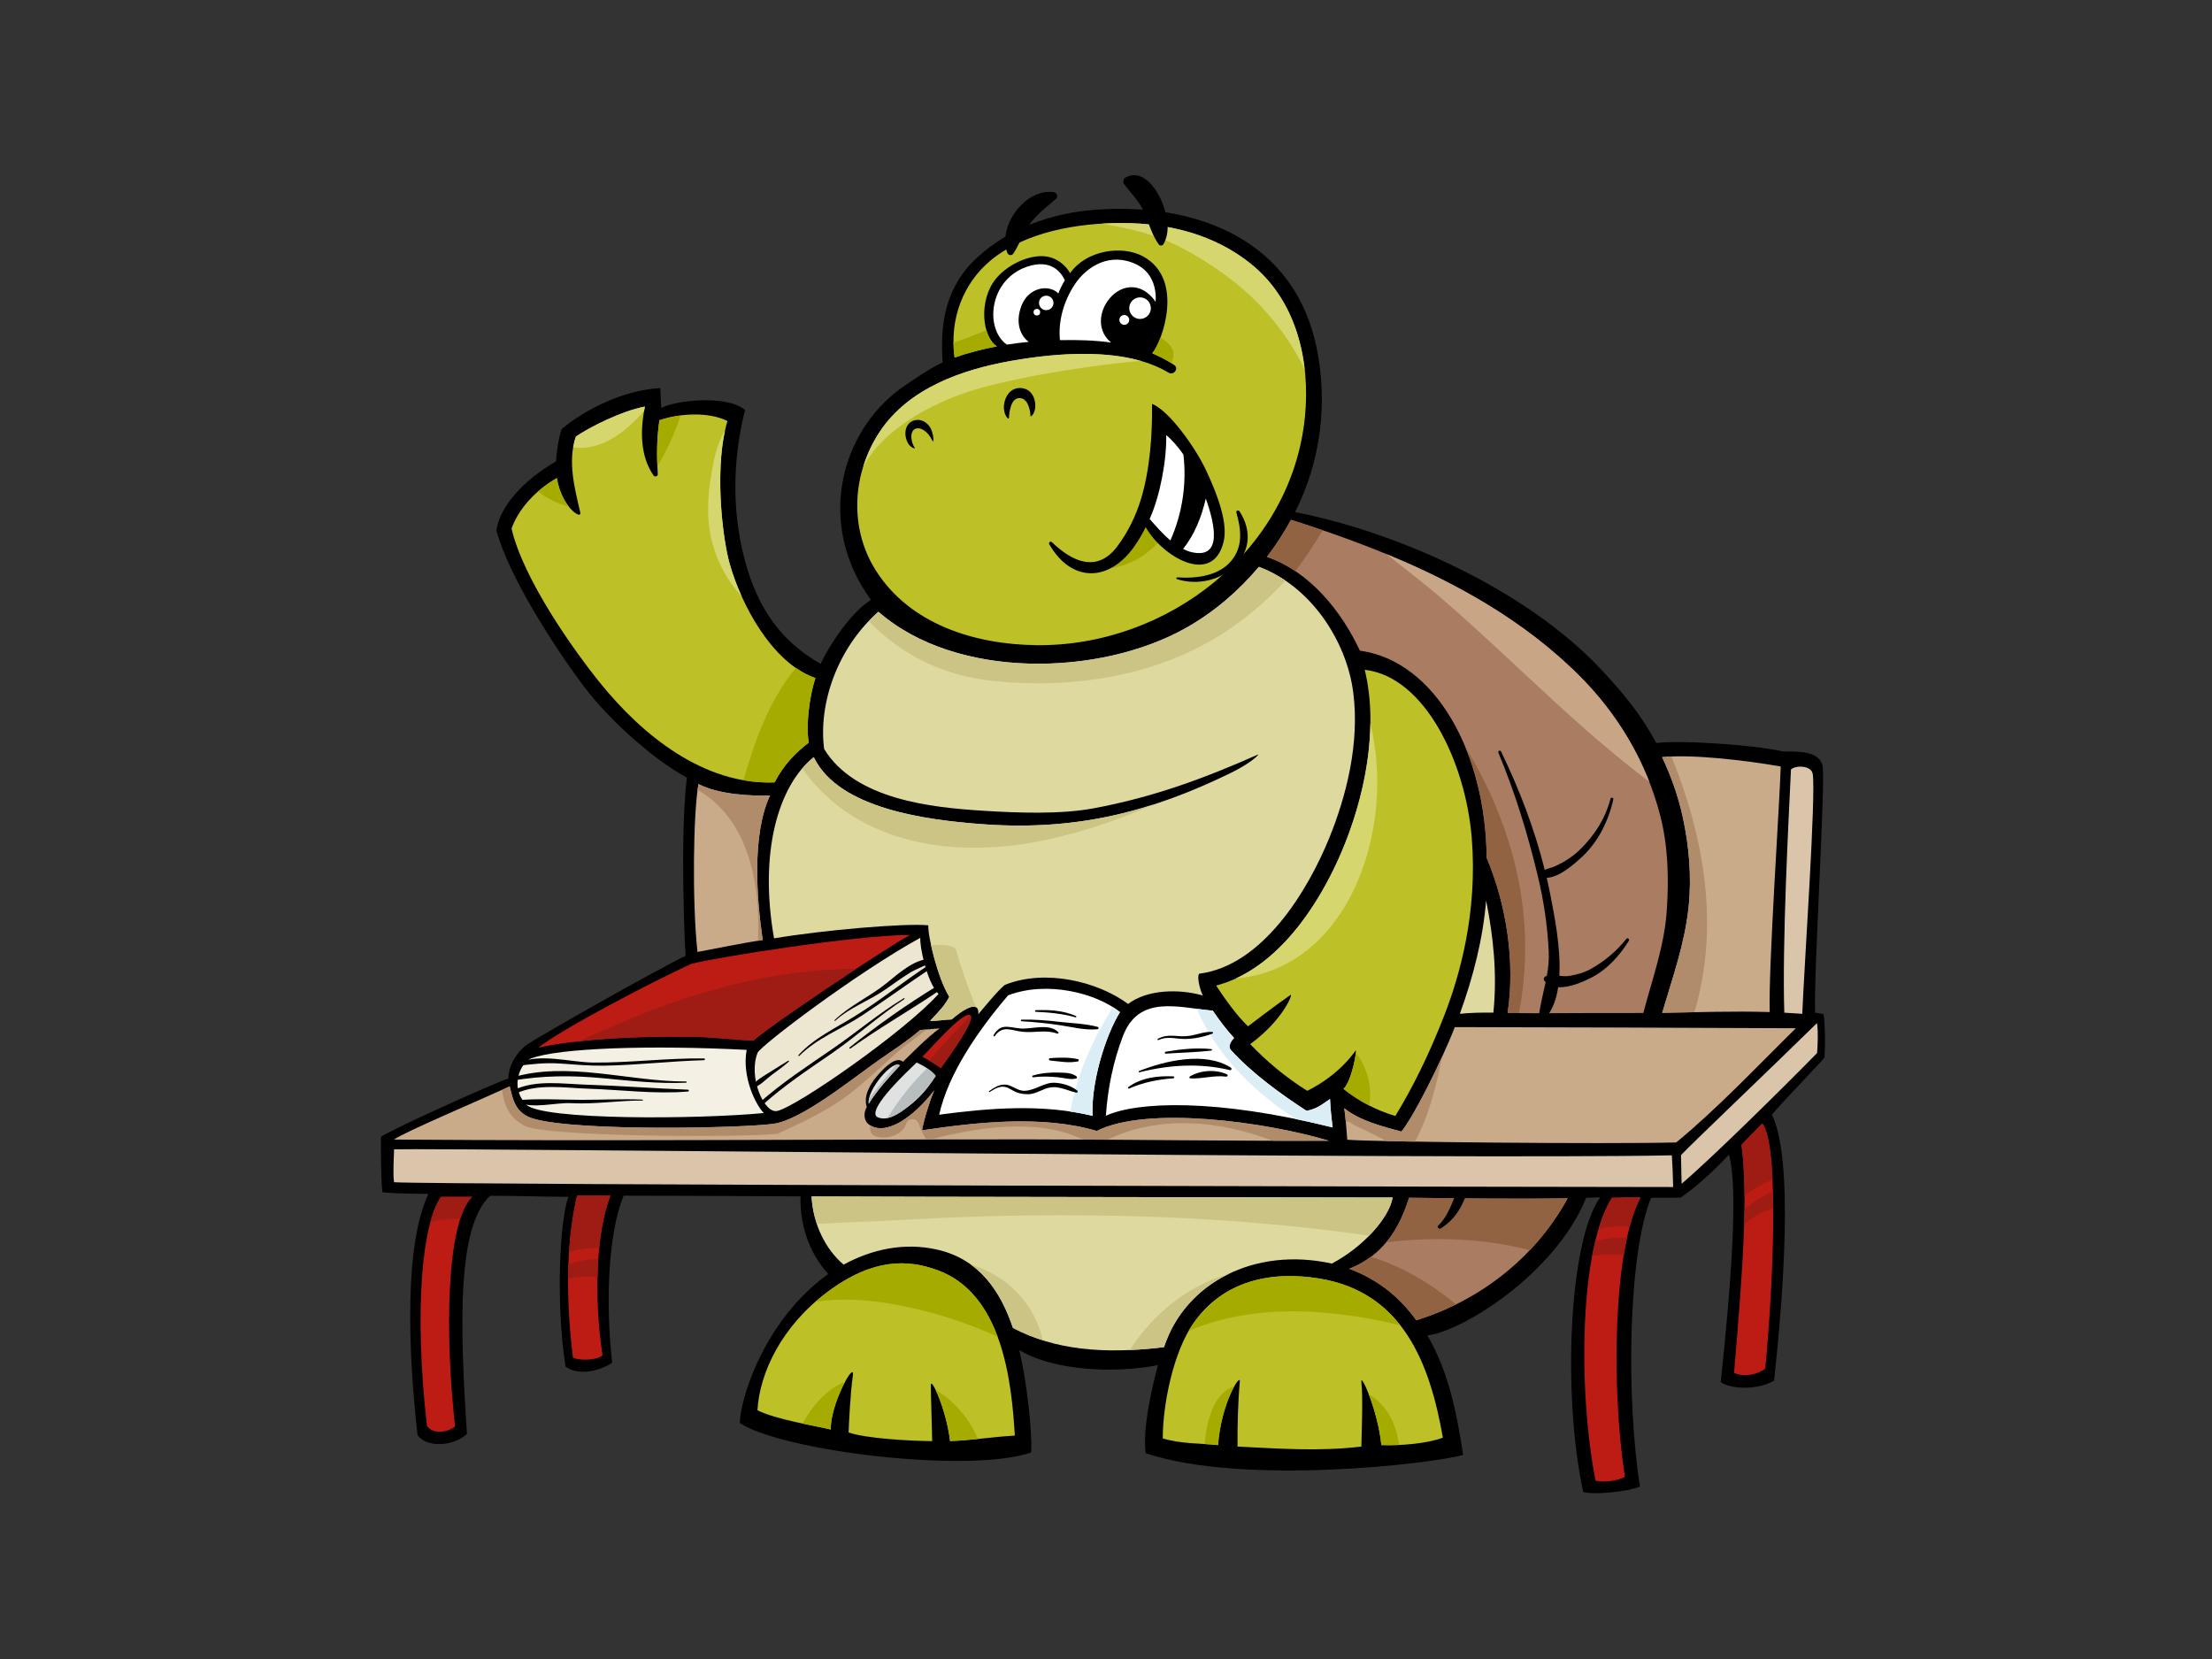 <?xml version="1.0" encoding="utf-8"?>
<!-- Generator: Adobe Illustrator 17.0.0, SVG Export Plug-In . SVG Version: 6.00 Build 0)  -->
<!DOCTYPE svg PUBLIC "-//W3C//DTD SVG 1.1//EN" "http://www.w3.org/Graphics/SVG/1.1/DTD/svg11.dtd">
<svg version="1.1" id="Layer_1" xmlns="http://www.w3.org/2000/svg" xmlns:xlink="http://www.w3.org/1999/xlink" x="0px" y="0px"
	 width="800px" height="600px" viewBox="0 0 800 600" enable-background="new 0 0 800 600" xml:space="preserve">
<rect x="0" y="0" width="800" height="600" fill="#333333" stroke="none"/>
<g>
	<path d="M659.539,366.805c-0.671-0.201-2.341-0.403-3.076-0.535c-0.588-13.74,3.921-85.133,2.662-89.534
		c-1.259-4.402-6.427-5.06-14.148-4.951c-11.79-2.595-37.701-4.124-45.983-3.065c-5.297-10.054-11.989-18.123-19.815-26.487
		c-28.518-30.475-76.905-50.535-110.824-57.006c9.231-18.163,11.892-39.023,7.916-58.983c-7.902-39.686-43.814-53.129-80.135-50.385
		c-15.57,1.173-31.152,6.532-42.88,17.421c-11.629,10.794-13.29,24.418-12.329,37.788c-3.734,1.607-11.389,6.719-14.739,9.111
		c-22.512,16.081-31.018,49.676-11.19,76.798c-7.242,4.334-15.501,17.066-18.205,23.123c-14.146-8.074-22.686-19.759-27.434-37.526
		c-5.27-19.721-3.788-39.079,0.107-54.32c-7.267-5.88-26.44-3.128-30.325-0.662c-0.081-2.069-0.308-4.991-0.308-7.24
		c-13.469,0.734-27.412,7.866-35.726,14.831c-1.347,4.269-1.795,8.54-2.02,11.687c-12.133,6.966-20.381,16.574-21.569,24.94
		c4.481,16.705,21.067,42.271,31.295,55.99c10.274,13.78,27.309,28.06,37.61,33.401c-2.624,21.152-0.682,62.064-0.479,64.525
		c-8.614,3.897-54.968,30.152-57.84,32.408c-2.873,2.256-6.155,6.77-6.24,11.893c-6.244,2.162-42.08,18.35-46.072,21.11
		c-0.027,3.136-0.096,15.765,0.535,20.1c4.177,0.399,13.244,0.568,16.616,0.533c-8.574,18.228-7.505,55.216-3.944,87.273
		c3.141,4.393,12.521,4.385,17.882-0.439c-2.679-40.474-3.487-75.031,8.37-86.128c9.195-0.047,19.146,0.379,28.344,0.372
		c-3.288,8.614-4.556,39.126-1.07,61.371c3.752,2.947,10.987,2.41,16.883-1.342c-2.41-20.903-1.607-46.631,4.137-60.445
		c21.315,0.036,42.634,0.123,63.95,0.252c-0.285,15.439,6.953,24.657,10.04,28.08c-23.453,16.841-31.91,45.642-31.97,53.887
		c15.214,10.122,82.75,18.429,105.372,10.657c0.424-8.304-1.748-26.418-4.311-37.039c13.042,7.826,35.553,8.363,50.18,5.434
		c-1.697,6.244-5.778,22.764-4.441,31.875c35.426,11.861,104.25,3.75,114.788,0.591c-2.332-15.513-5.443-30.573-12.951-43.205
		c12.303-1.308,46.097-21.981,57.467-49.766c1.681-0.042,3.357-0.098,5.036-0.15c-11.315,15.876-13.689,71.453-6.121,106.533
		c3.46,1.17,16.246-0.074,20.535-1.95c-5.065-31.843-4.313-84.275,3.999-104.378c2.01-0.127,8.731,0.009,10.742-0.141
		c4.021-2.681,11.594-9.09,17.419-15.544c3.484,12.066,0.805,46.636-2.947,82.28c3.752,2.681,13.397,2.947,19.293-0.537
		c3.215-29.746,7.236-79.863-0.803-96.21c5.363-6.163,17.35-18.469,19.03-20.642C660.141,377.771,660.141,371.62,659.539,366.805z"
		/>
	<path fill="#DAC5AB" d="M647.729,278.308c1.57-1.572,7.309-1.589,7.86,1.571c1.259,7.234-3.047,69.021-3.772,86.778
		c-1.447-0.1-5.047-0.33-6.498-0.404C644.506,341.11,646.864,296.543,647.729,278.308z"/>
	<path fill="#C9AB8A" d="M644.034,277.209c-0.472,14.384-4.488,72.938-3.99,88.818c-12.94-0.403-26.019,0.074-38.883,0.267
		c3.75-12.784,8.159-24.938,9.558-38.375c1.121-10.791,0.178-21.957-2.147-32.519c-1.652-7.525-4.198-14.719-7.461-21.565
		C611.492,272.727,630.258,274.818,644.034,277.209z"/>
	<path fill="#AA7C61" d="M570.873,244.062c14.219,14.102,24.547,31.435,29.556,50.84c2.887,11.164,3.154,22.778,2.399,34.211
		c-0.86,12.985-5.21,24.795-8.498,37.24c-0.426,0.002-0.854,0.013-1.277,0.013c-12.653,0.009-25.303,0.009-37.956,0.098
		c-3.192,0.022-6.5-0.071-9.844-0.147c2.73-18.292-0.301-38.704-7.588-56.101c-0.29-37.916-18.515-71.148-45.849-74.901
		c-6.634-14.271-18.223-28.671-33.631-33.91c3.245-4.231,6.152-8.731,8.713-13.411C504.485,199.899,542.534,215.95,570.873,244.062z
		"/>
	<path fill="#C7A585" d="M521.295,216.356c14.162,12.209,27.61,25.192,41.382,37.831c10.899,10.004,22.06,19.701,33.789,28.515
		c-5.678-14.496-14.429-27.568-25.593-38.64c-19.614-19.454-43.872-33.127-69.413-43.651
		C508.051,205.727,514.87,210.816,521.295,216.356z"/>
	<path fill="#BDC027" d="M504.638,403.609c-6.796-2.006-13.225-5.35-18.751-9.799c3.045-2.709,5.109-14.893,4.32-13.776
		c-4.552,6.436-11.269,11.473-17.418,14.478c-7.771-4.826-14.741-10.72-20.638-16.884c12.064-8.845,15.595-18.489,14.588-17.802
		c-5.15,3.515-15.39,11.364-15.39,11.364c-4.313-4.215-8.207-9.733-11.525-14.739c22.031-5.731,37.284-29.197,45.488-48.617
		c8.11-19.188,13.473-44.104,8.264-65.582c21.824,2.443,36.525,33.591,38.709,60.876c2.144,26.805-4.289,49.581-9.917,64.054
		C516.741,381.652,510.847,393.442,504.638,403.609z"/>
	<path fill="#FFFFFF" d="M395.154,403.569c-17.931-4.385-37.254-2.862-55.486-0.426c3.243-14.635,13.852-30.198,24.935-43.168
		c13.943-5.325,31.6-0.943,40.455,6.066C399.739,374.596,394.501,391.881,395.154,403.569z"/>
	<path fill="#DFE2E0" d="M331.508,384.278c1.968,0.831,5.604,2.972,6.901,4.846c-3.078,4.717-5.755,7.882-10.06,11.163
		c-3.58,2.724-7.182,5.127-10.668,3.897C314.196,402.953,319.118,395.98,331.508,384.278z"/>
	<path fill="#DFE2E0" d="M314.189,399.193c-0.758-5.102,9.017-16.346,11.266-13.836
		C321.809,389.219,316.927,394.657,314.189,399.193z"/>
	<path fill="#B8BDC0" d="M335.273,386.357c-5.513,5.354-10.31,11.471-14.326,17.989c2.447-0.475,4.927-2.176,7.401-4.059
		c4.305-3.281,6.982-6.446,10.06-11.163C337.771,388.201,336.567,387.218,335.273,386.357z"/>
	<path fill="#B8BDC0" d="M324.18,385.056c-3.315,4.008-6.67,7.98-9.77,12.16c-0.029,0.042-0.065,0.069-0.098,0.107
		c-0.143,0.675-0.205,1.313-0.123,1.87c2.738-4.536,7.621-9.975,11.266-13.836C325.152,385.022,324.707,384.946,324.18,385.056z"/>
	<path fill="#BD1C14" d="M333.594,382.191c0,0-0.002,0-0.004-0.002c3.466-3.449,14.244-15.95,17.115-15.131
		c2.871,0.82-6.957,14.418-10.461,19.282C339.439,385.59,334.561,382.594,333.594,382.191z"/>
	<path fill="#9E1C14" d="M350.997,367.28c-5.14,5.285-10.114,10.725-14.993,16.259c1.717,1.034,3.745,2.34,4.24,2.802
		C343.587,381.703,352.653,369.146,350.997,367.28z"/>
	<path fill="#FFFFFF" d="M406.101,374.77c5.762-15.145,19.991-10.403,32.528-9.238c2.345,3.453,4.831,6.779,7.684,9.87
		c-1.237,1.275-2.26,3.112-1.13,4.365c7.506,8.313,18.226,16.087,27.336,21.977c3.906-0.622,6.489-2.958,8.498-4.278
		c0.158,3.435,0.502,6.872,0.948,10.287c-42.14-10.519-70.65-9.409-82.012-4.233C400.626,393.671,402.582,384.023,406.101,374.77z"
		/>
	<path fill="#DBEDF5" d="M402.479,364.251c-7.267,11.746-13.032,24.336-15.403,37.751c2.715,0.406,5.413,0.914,8.078,1.567
		c-0.653-11.688,4.585-28.974,9.904-37.528C404.271,365.419,403.395,364.828,402.479,364.251z"/>
	<path fill="#DBEDF5" d="M468.673,404.734c4.275,0.881,8.687,1.868,13.294,3.018c-0.446-3.415-0.791-6.852-0.948-10.287
		c-2.01,1.32-4.592,3.656-8.498,4.278c-9.11-5.89-19.83-13.663-27.336-21.977c-1.13-1.253-0.107-3.09,1.13-4.365
		c-2.853-3.09-5.339-6.416-7.684-9.87c-1.908-0.178-3.852-0.437-5.798-0.695C439.496,380.916,453.33,394.939,468.673,404.734z"/>
	<path fill="#DED99E" d="M537.472,325.647c2.633,13.245,4.051,26.451,2.63,40.581c-4.077-0.042-8.165,0.024-12.131,0.426
		C532.804,353.321,536.343,339.581,537.472,325.647z"/>
	<path fill="#BDC027" d="M318.213,156.075c10.492-15.742,29.779-22.432,47.527-25.566c16.968-2.996,41.433-5.058,56.868,4.26
		c1.873,1.132,3.897-1.538,2.033-2.778c-2.535-1.69-5.181-3.07-7.911-4.206c3.493-4.066,11.877-26.759-3.294-35.042
		c-7.69-4.2-20.637-2.218-26.418,6.048c-1.489-2.677-4.919-6.037-10.064-6.148c-6.085-0.131-13.098,3.664-16.766,8.159
		c-6.333,7.762-5.029,21.018,0.346,24.463c-5.198,0.986-10.319,2.305-15.294,4.059c-1.986-14.247,3.368-27.006,12.842-34.969
		c12.358-10.388,31.495-13.799,48.176-13.691c16.694,0.111,32.994,4.182,46.155,14.775c16.52,13.288,21.554,35.129,19.53,55.358
		c-4.853,48.524-49.975,83.114-97.157,82.539c-22.28-0.272-45.853-7.532-58.179-27.256
		C306.965,190.652,308.309,170.937,318.213,156.075z"/>
	<path fill="#D6D66E" d="M356.06,139.937c24.11-6.342,52.509-9.119,56.525-9.407c-14.744-4.22-33.214-2.43-46.846-0.022
		c-17.748,3.134-37.035,9.824-47.527,25.566c-2.639,3.961-4.646,8.27-6.027,12.748C320.184,153.933,340.034,144.154,356.06,139.937z
		"/>
	<path fill="#FFFFFF" d="M401.866,123.891c-6.086-0.852-12.334-1.007-18.508-0.872c-0.698-6.342,1.09-13.83,5.45-20.316
		c4.358-6.484,12.836-11.65,22.249-7.042c5.477,2.682,7.265,8.272,6.883,13.491c-5.43-7.902-13.437-6.11-17.503-0.078
		C397.194,113.883,397.194,120.142,401.866,123.891z"/>
	<path fill="#FFFFFF" d="M382.782,106.13c-3.589-3.54-10.856-2.086-13.344,4.403c-2.515,6.558-0.082,11.175,2.624,13.109
		c-2.655,0.254-5.303,0.582-7.934,0.996c-8.076-5.725-6.509-23.5,7.352-28.194c8.625-2.923,12.296,2.011,13.636,4.92
		C384.111,103.038,383.036,105.246,382.782,106.13z"/>
	<path fill="#DED99E" d="M454.946,272.903c-19.59,8.687-37.788,15.399-59.454,19.441c-12.053,2.251-27.643,1.645-39.866,0.878
		c-18.763-1.177-46.357-4.013-57.561-22.331c-2.164-16.395,4.801-36.616,19.628-49.648c28.288,24.795,80.341,23.286,111.227,5.865
		c9.98-5.631,18.906-13.221,26.375-22.102c18.832,6.997,31.696,26.828,34.11,45.321c2.412,18.493-2.525,37.655-8.662,52.746
		c-7.764,19.09-24.133,46.215-47.082,49.09c-0.94,1.628,0.754,6.881,1.384,7.878c-8.886-2.534-20.296-2.115-27.049,3.061
		c-10.851-8.079-29.949-12.795-44.569-6.901c-2.65,2.136-7.285,7.88-9.643,10.653c0.41-3.078-1.643-4.926-9.639,1.846
		c-2.258,0-4.926,0.615-7.787,0.492c3.35-3.449,5.531-5.825,6.966-8.698c-4.102-6.565-7.786-21.747-7.59-25.845
		c-8.614-0.818-37.797,1.703-55.787,4.717c-5.466-30.985,1.433-55.174,14.362-65.542c9.077,18.988,41.794,22.742,59.955,24.179
		c34.761,2.749,61.87-4.367,90.584-18.317C452.771,275.838,455.669,272.584,454.946,272.903z"/>
	<path fill="#EDE6D1" d="M339.425,359.467c-12.102,13.54-51.279,40.82-58.352,42.334c-4.752,1.017-10.566-12.385-7.073-21.057
		c1.01-2.501,35.684-28.863,58.86-41.582C332.495,341.765,335.117,355.16,339.425,359.467z"/>
	<path fill="#BDC027" d="M217.079,247.047c-9.519-11.774-27.798-37.445-32.066-55.865c2.245-6.516,8.207-13.682,16.389-18.27
		c1.707,10.58,9.122,15.299,8.448,12.379c-1.872-8.107-4.717-18.426-1.572-27.414c4.942-3.368,16.404-9.211,24.949-10.838
		c-1.669,8.437-1.825,17.691,3.139,24.927c0.41,0.599,1.576,0.321,1.529-0.422c-0.41-6.703-0.41-12.545,0.584-19.556
		c7.771-2.65,18.016-3.012,24.619,0.272c-4.804,15.814-2.049,41.565,0.834,51.77c4.01,14.186,15.189,35.802,30.967,41.192
		c-2.242,6.79-3.489,17.581-2.385,23.324c-4.572,3.546-9.048,7.911-12.367,14.416C254.508,283.944,232.284,265.854,217.079,247.047z
		"/>
	<path fill="#D6D66E" d="M495.608,261.708c-0.207,16.077-4.55,32.539-10.296,46.126c-7.296,17.262-20.171,37.693-38.413,46.05
		C487.639,350.468,505.024,299.953,495.608,261.708z"/>
	<path fill="#D6D66E" d="M427.207,89.547c10.849,5.753,21.188,12.934,29.548,22.002c6.23,6.754,11.306,14.171,15.107,22.097
		c-1.641-14.637-7.555-28.642-19.449-38.206c-13.161-10.593-29.461-14.665-46.155-14.775c-2.532-0.015-5.125,0.06-7.737,0.217
		C408.42,82.594,418.177,84.761,427.207,89.547z"/>
	<path fill="#D6D66E" d="M257.134,172.29c-1.295,7.807-1.62,16.036,0.414,23.76c2.031,7.726,5.702,14.271,10.68,19.605
		c-1.85-4.091-3.293-8.088-4.295-11.623c-2.682-9.496-5.245-32.441-1.721-48.326C259.154,160.523,258.02,166.943,257.134,172.29z"/>
	<path fill="#D6D66E" d="M232.942,148.575c0.089-0.513,0.185-1.025,0.285-1.536c-8.546,1.627-20.007,7.47-24.949,10.838
		c-0.454,1.3-0.771,2.63-0.996,3.972C217.438,163.073,226.134,156.468,232.942,148.575z"/>
	<path fill="#C9AB8A" d="M275.841,339.984c-6.997,0.987-19.077,3.487-23.585,4.307c-1.991-18.361-1.513-50.477,0.348-60.738
		c7.377,3.832,18.984,4.376,25.903,4.128C271.739,302.036,273.766,325.791,275.841,339.984z"/>
	<path fill="#B08C6B" d="M604.504,273.601c-1.201,0.049-2.35,0.121-3.393,0.232c3.263,6.846,5.809,14.041,7.461,21.565
		c2.325,10.562,3.268,21.728,2.147,32.519c-1.398,13.437-5.807,25.591-9.558,38.375c3.87-0.058,7.76-0.136,11.659-0.216
		C621.769,335.635,616.782,303.855,604.504,273.601z"/>
	<path fill="#B08C6B" d="M278.507,287.68c-6.919,0.248-18.526-0.296-25.903-4.128c-0.114,0.627-0.221,1.337-0.325,2.116
		c17.67,10.051,22.905,32.468,21.844,54.572c0.595-0.092,1.177-0.183,1.717-0.257C273.766,325.791,271.739,302.036,278.507,287.68z"
		/>
	<path fill="#BD1C14" d="M249.999,348.598c8.41-2.254,59.687-10.461,79.173-10.461c-8.023,4.164-51.077,33.025-56.614,38.15
		c-2.461,0.205-15.314-1.264-22.057-1.326c-11.779-0.109-23.573,0.069-35.314,1.077c-2.976,0.256-13.72,1.246-20.57,2.914
		C203.437,371.982,236.051,354.957,249.999,348.598z"/>
	<path fill="#9E1C14" d="M267.914,355.414c-14.521,3.455-28.771,8.105-42.438,14.133c-4.907,2.165-10.669,4.387-16.173,7.075
		c2.628-0.292,4.788-0.488,5.885-0.582c11.741-1.008,23.535-1.186,35.314-1.077c6.743,0.062,19.596,1.531,22.057,1.326
		c3.506-3.246,22.044-15.999,37.214-25.98C295.727,350.513,281.706,352.134,267.914,355.414z"/>
	<path fill="#F4F0E3" d="M270.037,379.704c-1.784,9.712,3.273,19.942,6.215,22.84c-23.645,2.272-80.405,2.668-85.943-3.078
		c-6.251-6.482-1.861-15.23,1.641-16.614C201.794,378.955,235.844,377.929,270.037,379.704z"/>
	<path fill="#C9AB8A" d="M184.36,392.902c1.23,5.539,2.434,9.891,8.616,11.692c16.202,4.719,75.853,3.373,86.761,1.846
		c10.258-1.434,28.123-16.056,38.528-23.344c3.736-2.619,9.538-6.311,14.527-10.579c2.356-0.245,4.717-0.343,7.06-0.602
		c-4.677,3.399-10.366,9.278-13.292,12.093c-2.165-1.953-5.932,1.086-9.559,5.392c-2.423,2.873-4.808,7.162-3.511,10.983
		c-1.141,1.75-1.271,4.779,0.706,6.262c5.742,4.307,15.549-1.824,23.689-12.316c-1.661,3.839-3.7,10.45-4.409,14.458
		c20.044-2.965,43.513-5.555,63.198,0.236c18.157-9.195,61.072-3.301,83.947,3.538c-34.396,0.163-73.069-0.461-107.389-0.481
		c-76.916-0.047-153.86,0.657-230.772,0.054C146.636,409.26,173.214,398.014,184.36,392.902z"/>
	<path fill="#BD1C14" d="M164.593,515.929c-2.682,2.144-8.04,2.949-10.185-0.267c-4.824-42.61-1.607-73.432,5.093-82.81
		c2.72-0.024,8.535,0.018,11.255,0C161.377,441.963,160.84,482.431,164.593,515.929z"/>
	<path fill="#BD1C14" d="M217.924,490.198c-2.512,1.957-8.545,1.899-10.72,0.803c-3.216-26.533-1.609-45.022,1.487-58.604
		c4.033-0.002,8.072,0.02,12.108,0.025C215.779,444.641,214.611,468.572,217.924,490.198z"/>
	<path fill="#BDC027" d="M343.609,521.171c-1.333-11.404-6.961-23.464-6.961-20.25c0,2.953,0.455,17.717,0.49,20.283
		c-8.515-0.067-24.073-0.986-30.236-3.13c0.145-3.865,0.673-14.469,1.543-20.501c0.865-6.03-8.245,10.317-7.976,19.431
		c-5.332-1.313-19.968-3.613-26.533-6.97c0.803-13.669,8.843-30.55,25.461-42.88c16.616-12.327,29.137-11.612,39.652-7.784
		c23.595,8.589,26.81,40.479,27.98,59.834C359.262,519.609,351.411,520.946,343.609,521.171z"/>
	<path fill="#DED99E" d="M366.345,480.267c-4.536-13.511-12.341-24.837-27.209-28.281c-11.975-2.775-23.725-0.218-34.041,5.381
		c-6.505-5.495-11.061-14.605-11.578-24.659c25.508,0.158,204.35,0.33,210.141,0.39c-1.124,6.986-10.236,17.704-21.981,23.894
		c-27.92-6.188-53.11,6.942-60.695,30.227C398.551,489.93,381.131,488.057,366.345,480.267z"/>
	<path fill="#BDC027" d="M521.834,519.95c-5.631,2.144-15.276,2.947-22.245,2.681c-1.262-12.74-7.655-26.582-7.234-22.782
		c0.635,5.749,0.107,17.499,0,23.315c-14.904,1.833-29.826,0.751-44.794,0.002c-0.049-7.401,0.171-16.211,0.842-23.584
		c0.266-2.949-6.701,7.503-7.88,23.052c-6.503-0.671-13.582-0.432-19.993-2.419c0-12.595,3.928-31.384,11.048-41.58
		c10.733-15.363,27.804-19.108,45.455-16.257C507.51,467.298,517.197,493.405,521.834,519.95z"/>
	<path fill="#A6AB00" d="M495.187,399.824c1.19-6.567-0.709-13.843-4.839-19.046c-0.214,2.621-2.022,10.861-4.462,13.032
		C488.767,396.13,491.894,398.138,495.187,399.824z"/>
	<path fill="#A6AB00" d="M396.251,205.393c23.141,3.183,45.28-32.354,24.648-53.607
		C417.884,170.141,413.362,201.044,396.251,205.393z"/>
	<path fill="#A6AB00" d="M345.241,129.324c4.975-1.754,10.096-3.072,15.294-4.059c-1.721-1.103-3.018-3.216-3.787-5.829
		c-3.945,1.59-7.885,3.185-11.912,4.505C344.856,125.708,344.989,127.502,345.241,129.324z"/>
	<path fill="#A6AB00" d="M419.721,122.025c-1.015,2.699-2.145,4.777-2.99,5.76c2.334,0.972,4.605,2.136,6.801,3.508
		C425.704,127.571,423.643,124.498,419.721,122.025z"/>
	<path fill="#A6AB00" d="M246.122,150.273c-2.662,0.343-5.27,0.907-7.642,1.716c-0.847,5.981-0.968,11.112-0.733,16.65
		C241.218,162.808,244.087,156.678,246.122,150.273z"/>
	<path fill="#A6AB00" d="M201.403,172.912c-2.501,1.4-4.762,3.063-6.806,4.855c3.277,2.537,7.035,4.414,11.097,5.419
		C203.938,180.944,202.141,177.478,201.403,172.912z"/>
	<path fill="#A6AB00" d="M287.847,241.548c-9.414,11.3-14.764,25.954-18.957,40.628c3.669,0.646,7.425,0.934,11.259,0.787
		c3.319-6.505,7.795-10.871,12.367-14.416c-1.105-5.744,0.143-16.534,2.385-23.324C292.426,244.377,290.083,243.099,287.847,241.548
		z"/>
	<path fill="#A6AB00" d="M322.64,471.615c12.967,2.28,26.05,6.202,38.174,11.866c-3.979-10.727-10.579-20.04-21.765-24.111
		c-10.515-3.828-23.036-4.543-39.652,7.784c-1.583,1.175-3.061,2.401-4.49,3.651C304.06,469.391,313.715,470.048,322.64,471.615z"/>
	<path fill="#A6AB00" d="M338.409,502.727c1.768,3.683,4.351,11.188,5.199,18.444c3.362-0.098,6.734-0.412,10.103-0.76
		C350.569,513.087,345.188,506.684,338.409,502.727z"/>
	<path fill="#A6AB00" d="M290.239,514.847c4.184,0.89,8.014,1.61,10.23,2.156c-0.156-5.252,2.804-12.895,5.172-17.285
		C299.218,502.286,293.962,508.118,290.239,514.847z"/>
	<path fill="#A6AB00" d="M477.229,474.622c9.764,0.724,19.634,2.269,29.262,4.744c-6.699-8.578-16.072-14.828-29.458-16.988
		c-17.652-2.851-34.723,0.894-45.455,16.257c-0.589,0.845-1.148,1.766-1.694,2.719C444.556,475.015,461.398,473.448,477.229,474.622
		z"/>
	<path fill="#A6AB00" d="M495.006,504.179c1.781,4.578,3.91,11.656,4.583,18.451c1.964,0.074,4.146,0.054,6.382-0.047
		C505.042,515.004,501.591,508.131,495.006,504.179z"/>
	<path fill="#A6AB00" d="M435.68,522.259c1.634,0.101,3.257,0.21,4.842,0.375c0.749-9.898,3.841-17.713,5.925-21.337
		C439.3,503.606,436.496,512.953,435.68,522.259z"/>
	<path fill="#AA7C61" d="M512.227,477.507c-5.95-8.23-13.81-14.797-24.307-18.634c15.154-5.93,19.441-19.061,21.714-25.704
		c19.091,0.223,38.241,0.519,57.338,0.189C554.527,456.159,533.622,470.9,512.227,477.507z"/>
	<path fill="#916342" d="M478.373,191.78c-3.825-1.306-7.651-2.575-11.476-3.787c-2.561,4.681-5.468,9.18-8.713,13.411
		c3.649,1.242,7.08,3.012,10.29,5.16C472.044,201.798,475.348,196.865,478.373,191.78z"/>
	<path fill="#916342" d="M545.253,366.317c1.375,0.031,2.731,0.062,4.084,0.089c6.625-34.191-1.69-67.327-19.494-96.497
		c4.931,11.799,7.711,25.7,7.822,40.307C544.952,327.613,547.982,348.025,545.253,366.317z"/>
	<path fill="#916342" d="M553.278,452.144c5.21-5.497,9.857-11.756,13.694-18.787c-19.097,0.33-38.247,0.034-57.338-0.189
		c-1.375,4.017-3.506,10.408-8.317,16.143C518.733,447.179,536.616,447.837,553.278,452.144z"/>
	<path fill="#916342" d="M495.825,454.502c-2.242,1.674-4.844,3.172-7.905,4.371c10.497,3.837,18.357,10.405,24.307,18.634
		c4.839-1.494,9.641-3.43,14.335-5.76C517.432,464.114,507.09,458.105,495.825,454.502z"/>
	<path fill="#BD1C14" d="M587.661,534.099c-2.316,1.387-7.407,2.191-10.62,1.387c-6.551-33.749-5.602-84.654,5.976-102.298
		c3.335-0.125,6.924-0.188,10.325-0.125C583.419,451.419,582.663,501.495,587.661,534.099z"/>
	<path fill="#DAC5AB" d="M605.126,429.304c-38.324,0-450.076-0.791-462.607-1.736c-0.508-3.018,0-10.018,0-11.897
		c19.83-0.537,384.405,3.776,462.126,2.171C604.885,421.148,605.006,424.882,605.126,429.304z"/>
	<path fill="#C9AB8A" d="M606.225,413.189c-25.468,0.629-109.099-0.154-118.963-0.986c-0.267-3.277-0.609-8.167-1.092-11.395
		c5.6,4.547,13.847,6.585,20.653,8.448c3.879-4.425,14.354-24.951,19.333-37.788c21.134,0,93.76,0.267,123.347,0.41
		C635.462,385.671,621.502,400.591,606.225,413.189z"/>
	<path fill="#B08C6B" d="M332.792,372.517c-4.989,4.267-10.791,7.96-14.527,10.579c-10.405,7.289-28.27,21.91-38.528,23.344
		c-10.909,1.527-70.559,2.873-86.761-1.846c-6.182-1.801-7.387-6.154-8.616-11.692c-0.836,0.386-1.766,0.807-2.762,1.251
		c0.767,7.176,3.85,10.731,8.147,13.038c7.271,3.906,77.334,4.353,91.469,2.846c8.246-3.745,16.456-7.563,23.877-12.82
		c6.861-4.866,12.748-10.82,19.044-16.358c3.508-3.087,7.414-5.417,10.773-8.516C334.203,372.396,333.498,372.443,332.792,372.517z"
		/>
	<path fill="#B08C6B" d="M396.674,409.023c-19.685-5.791-43.154-3.201-63.198-0.236c0.709-4.008,2.748-10.619,4.409-14.458
		c-7.871,10.142-17.287,16.184-23.092,12.681c-0.417,2.047,0.188,3.774,3.029,4.274c3.692,0.649,8.763-1.092,9.956-4.956
		c0.272-0.881,1.048-1.514,1.988-1.514h0.462c0.97,0,1.678,0.638,1.988,1.514c0.733,2.051,1.632,3.964,2.769,5.787
		c0.513,0,1.026-0.002,1.54-0.004c16.844-4.44,39.001-7.916,55.071,0.031c2.982,0.016,5.976,0.035,8.992,0.054
		c17.974-8.868,40.376-7.129,59.629,0.376c6.91,0.014,13.754,0.018,20.405-0.011C457.746,405.722,414.831,399.828,396.674,409.023z"
		/>
	<path fill="#B08C6B" d="M506.823,409.255c-6.806-1.863-15.053-3.901-20.653-8.448c0.203,1.366,0.383,3.032,0.54,4.742
		c0.111,0.051,0.221,0.1,0.332,0.151c0.412-0.064,0.862,0.014,1.32,0.317c0.522,0.339,1.059,0.655,1.583,0.988
		c3.885,1.788,7.726,3.669,11.493,5.687c3.089,0.071,6.551,0.134,10.296,0.194c5.145-9.467,7.679-20.093,9.859-30.753
		C516.366,393.537,509.736,405.934,506.823,409.255z"/>
	<path fill="#BD1C14" d="M638.412,495.022c-2.947,2.144-7.773,3.217-11.266,1.475c3.226-37.92,5.102-64.453,2.689-82.409
		c1.877-2.144,5.744-5.894,7.506-7.771C643.77,414.356,641.093,467.955,638.412,495.022z"/>
	<path fill="#9E1C14" d="M166.442,440.857c1.157-3.573,2.584-6.324,4.313-8.003c-2.72,0.018-8.535-0.024-11.255,0
		c-1.471,2.058-2.773,5.145-3.859,9.166C159.186,440.992,162.864,440.61,166.442,440.857z"/>
	<path fill="#9E1C14" d="M216.114,461.957c0.051-2.262,0.134-4.494,0.277-6.649c-3.656,0.109-7.338,0.738-10.82,1.848
		c-0.065,1.699-0.096,3.466-0.111,5.265C208.951,461.712,212.572,461.544,216.114,461.957z"/>
	<path fill="#9E1C14" d="M216.731,451.23c0.749-7.492,2.111-14.046,4.068-18.807c-4.035-0.005-8.074-0.027-12.108-0.025
		c-1.326,5.811-2.372,12.53-2.891,20.383C209.357,451.799,213.053,451.263,216.731,451.23z"/>
	<path fill="#9E1C14" d="M589.393,443.648c1.108-4.16,2.418-7.753,3.948-10.584c-3.401-0.064-6.99,0-10.325,0.125
		c-1.908,2.909-3.52,6.736-4.866,11.224C581.851,443.589,585.666,443.326,589.393,443.648z"/>
	<path fill="#9E1C14" d="M587.251,454.014c0.355-2.191,0.74-4.329,1.175-6.333c-3.832-0.261-7.766,0.188-11.505,1.297
		c-0.404,1.701-0.769,3.495-1.108,5.334C579.613,453.642,583.506,453.495,587.251,454.014z"/>
	<path fill="#9E1C14" d="M641.058,426.685c-0.461-10.033-1.587-17.706-3.716-20.368c-1.763,1.877-5.629,5.628-7.506,7.771
		c0.713,5.306,1.043,11.386,1.081,18.266C634.176,429.946,637.589,427.98,641.058,426.685z"/>
	<path fill="#9E1C14" d="M641.307,436.994c-0.011-2.073-0.038-4.113-0.091-6.066c-3.557,1.462-7.04,3.743-10.316,6.494
		c-0.022,1.701-0.065,3.458-0.118,5.254C634.11,440.104,637.604,438.08,641.307,436.994z"/>
	<path fill="#DAC5AB" d="M608.191,428.123c-0.192-5.185-0.118-7.546-0.234-10.375c4.177-4.414,33.631-32.457,49.171-47.733
		c0.511,2.798,0.261,8.429,0.044,10.836C645.112,393.185,618.911,419.017,608.191,428.123z"/>
	<path fill="#CCC485" d="M359.494,246.316c27.657,2.836,57.497-1.514,81.431-16.38c9.075-5.639,16.968-12.394,23.992-19.931
		c-2.998-2.029-6.21-3.729-9.623-4.998c-7.468,8.881-16.395,16.471-26.375,22.102c-30.885,17.421-82.938,18.93-111.227-5.865
		c-1.228,1.081-2.379,2.225-3.5,3.399C326.131,236.907,341.061,244.426,359.494,246.316z"/>
	<path fill="#CCC485" d="M379.568,303.48c12.543-2.811,25.198-6.968,37.32-12.432c-19.291,6.168-39.224,8.807-62.626,6.955
		c-18.161-1.436-50.878-5.19-59.955-24.179c-1.478,1.184-2.867,2.575-4.18,4.11C310.38,306.371,346.944,310.79,379.568,303.48z"/>
	<path fill="#CCC485" d="M351.133,359.601c-1.971-5.243-3.843-10.535-5.316-15.945c-0.526-1.939-5.12-2.068-9.099-1.888
		c1.337,6.192,3.876,14.362,6.603,18.727c-1.435,2.873-3.616,5.249-6.966,8.698c2.862,0.123,5.53-0.492,7.787-0.492
		c5.033-4.264,7.708-5.105,8.901-4.381C352.401,362.75,351.73,361.19,351.133,359.601z"/>
	<path fill="#CCC485" d="M324.484,441.277c22.064-1.233,44.171-1.933,66.27-1.761c34.935,0.276,69.857,2.423,104.422,7.394
		c4.708-4.808,7.851-9.897,8.482-13.812c-5.791-0.06-184.633-0.232-210.141-0.39c0.178,3.473,0.869,6.821,1.922,9.958
		C305.141,442.017,314.893,441.814,324.484,441.277z"/>
	<path fill="#CCC485" d="M408.582,488.261c3.961-0.174,8.085-0.521,12.401-1.043c3.894-11.955,12.434-21.221,23.595-26.582
		C429.702,464.924,417.135,475.064,408.582,488.261z"/>
	<path fill="#CCC485" d="M372.453,473.33c-5.176-8.223-12.68-13.245-21.328-15.976c7.439,5.372,12.102,13.627,15.22,22.913
		c3.46,1.825,7.089,3.286,10.871,4.478C376.209,480.724,374.679,476.867,372.453,473.33z"/>
	<path d="M336.084,154.112c-2.106-2.778-5.319-2.72-6.991-1.275c-2.12,1.834-2.042,5.127-0.675,7.516
		c0.901,1.578,2.804,2.133,2.403,1.578c-1.502-2.106-1.877-6.162,0.379-6.913c1.854-0.618,4.509,1.124,6.008,4.343
		C337.852,160.744,337.821,156.406,336.084,154.112z"/>
	<path d="M374.262,145.095c-0.903-4.282-4.157-4.951-6.016-4.735c-3.907,0.453-5.321,4.73-5.183,7.292
		c0.151,2.78,1.779,4.34,1.828,3.491c0.107-1.835,0.578-6.948,3.613-7.165c3.141-0.225,4.104,4.124,4.188,6.464
		C372.716,151.143,375.089,149.02,374.262,145.095z"/>
	<path d="M436.099,169.896c-3.783-8.027-13.304-21.465-19.454-23.812c0.167,10.851-0.742,23.696-3.972,34.351
		c-1.866,6.159-4.683,11.932-8.529,17.089c-7.334,9.837-16.338,5.655-23.745-1.474c-0.519-0.499-1.249,0.216-0.919,0.794
		c8.067,13.952,21.514,13.665,30.586,1.025c1.465-2.042,2.925-4.487,4.294-7.196c6.085,10.74,24.168,21.393,28.158,5.341
		C444.146,189.459,440.682,179.62,436.099,169.896z"/>
	<path fill="#FFFFFF" d="M427.989,164.379c-1.921-2.748-4.015-5.214-6.201-7.004c0.163,9.168-2.227,21.923-6.003,30.312
		c2.242,2.557,4.732,5.435,7.495,7.773C427.581,185.85,429.258,174.901,427.989,164.379z"/>
	<path fill="#FFFFFF" d="M436.095,180.309c-1.543,6.699-4.097,13.056-8.217,18.235c1.034,0.511,2.089,0.936,3.188,1.181
		C442.209,202.196,439.396,189.624,436.095,180.309z"/>
	<path fill="#FFFFFF" d="M411.021,107.764c-2.031,0.713-3.103,2.942-2.39,4.975c0.714,2.037,2.943,3.109,4.978,2.398
		c2.035-0.715,3.107-2.945,2.39-4.984C415.286,108.12,413.059,107.05,411.021,107.764z"/>
	<path fill="#FFFFFF" d="M406.03,114.021c-0.929,0.325-1.415,1.34-1.09,2.267c0.325,0.927,1.342,1.418,2.269,1.093
		c0.927-0.326,1.415-1.342,1.086-2.272C407.971,114.185,406.957,113.697,406.03,114.021z"/>
	<circle fill="#FFFFFF" cx="378.385" cy="109.558" r="2.619"/>
	<circle fill="#FFFFFF" cx="374.997" cy="112.911" r="1.193"/>
	<path d="M381.208,69.52c-10.336-1.605-20.501,12.233-16.926,21.857c0.372,0.999,1.605,1.23,2.222,0.303
		c2.18-3.275,3.39-7.044,5.656-10.297c2.641-3.789,6.411-6.507,9.81-9.547C382.767,71.121,382.194,69.672,381.208,69.52z"/>
	<path d="M420.62,73.985c-1.837-4.986-6.893-13.063-13.33-9.926c-1.034,0.504-1.304,1.777-0.62,2.684
		c2.611,3.458,5.542,6.202,7.263,10.288c1.67,3.97,2.659,7.922,5.181,11.407c0.381,0.533,1.344,0.448,1.657-0.113
		C423.263,83.883,422.321,78.6,420.62,73.985z"/>
	<path d="M588.194,339.545c-3.553,4.472-7.858,8.092-12.833,10.885c-2.383,1.335-5.063,2.049-7.733,2.514
		c-1.293,0.225-2.499,0.092-3.674-0.056c0.566-10.283-1.868-22.106-3.21-29.068c-0.411-2.126-0.869-4.242-1.355-6.349
		c4.512-0.187,9.572-4.657,12.505-7.321c5.987-5.441,9.855-13.221,11.573-21.034c0.143-0.655-0.841-0.88-1.012-0.234
		c-1.906,7.24-5.715,13.177-11.039,18.388c-2.55,2.497-5.579,4.425-8.794,5.934c-1.389,0.651-2.711,0.856-3.952,1.38
		c-3.683-14.804-9.18-29.124-15.811-42.846c-0.265-0.546-1.206-0.121-0.972,0.437c6.032,14.358,10.639,29.478,14.276,44.605
		c2.156,8.963,3.517,18.112,3.957,27.318c0.149,3.125-0.176,6.036-0.68,8.87c-0.094,0.029-0.187,0.04-0.279,0.072
		c-0.742,0.258-1.144,1.083-0.577,1.747c0.131,0.154,0.278,0.276,0.419,0.41c-0.894,4.273-2.049,8.444-2.515,12.967
		c-0.087,0.849,1.03,1.426,1.66,0.832c3.034-2.851,4.652-7.111,5.39-11.964c4.003,0.228,8.785-1.839,11.832-3.379
		c5.82-2.94,10.377-7.998,13.763-13.46C589.475,339.639,588.595,339.039,588.194,339.545z"/>
	<path d="M526.56,431.772c-1.665,3.972-3.19,8.458-6.396,11.464c-0.604,0.564,0.308,1.442,0.947,1.032
		c4.42-2.851,6.939-6.435,8.838-11.304C530.793,430.793,527.447,429.652,526.56,431.772z"/>
	<path d="M336.537,348.571c-9.436,6.132-18.214,13.312-27.797,19.206c-6.904,4.247-14.451,7.737-19.971,13.836
		c-0.178,0.196,0.123,0.455,0.306,0.268c6.484-6.503,15.131-9.636,22.671-14.603c8.622-5.678,16.953-11.79,25.559-17.496
		C338.077,349.271,337.315,348.063,336.537,348.571z"/>
	<path d="M336.242,346.799c-5.74,0.16-11.46,5.443-15.727,8.876c-5.969,4.804-13.147,7.947-18.683,13.272
		c-0.158,0.15,0.085,0.373,0.241,0.228c5.354-4.913,12.343-7.238,18.223-11.378c2.84-2.002,5.668-4.021,8.607-5.872
		c2.454-1.545,5.234-2.359,7.657-3.887C337.092,347.704,336.938,346.781,336.242,346.799z"/>
	<path d="M338.893,356.605c-10.976,6.683-21.56,14.184-31.605,22.193c-0.254,0.205,0.033,0.606,0.297,0.413
		c10.388-7.528,21.585-13.787,32.166-21.008C340.694,357.559,339.909,355.987,338.893,356.605z"/>
	<path d="M326.877,361.012c-9.01,5.452-17.002,12.262-25.655,18.219c-9.042,6.23-18.268,12.216-26.502,19.518
		c-0.662,0.588,0.323,1.56,0.978,0.967c7.715-7.002,16.397-12.749,24.96-18.643c9.061-6.237,17.218-13.718,26.424-19.735
		C327.29,361.201,327.089,360.885,326.877,361.012z"/>
	<path d="M285.045,383.636c-2.474,1.52-4.956,3.025-7.399,4.599c-1.852,1.193-4.508,2.588-5.528,4.621
		c-0.145,0.287,0.092,0.724,0.451,0.595c2.427-0.867,4.434-3.154,6.525-4.685c2.118-1.55,4.237-3.09,6.204-4.831
		C285.473,383.783,285.228,383.524,285.045,383.636z"/>
	<path d="M232.348,397.688c-7.349-0.312-14.666,0.092-22.013,0.078c-7.704-0.016-15.617-0.535-23.281,0.149
		c-0.319,0.029-0.303,0.443-0.062,0.562c5.584,2.795,13.649,0.183,19.717,0.504c8.56,0.454,17.096-1.012,25.649-0.947
		C232.583,398.036,232.569,397.697,232.348,397.688z"/>
	<path d="M248.833,394.106c-12.381-0.482-24.743-1.44-37.128-1.835c-8.177-0.263-17.847-1.797-25.521,1.816
		c-0.831,0.392-0.395,1.775,0.45,1.378c7.807-3.68,17.904-1.98,26.251-1.714c11.913,0.381,24.079,2.018,35.983,1.007
		C249.246,394.724,249.203,394.119,248.833,394.106z"/>
	<path d="M248.106,391.125c-20.613,0.092-43.018-7.555-63.274-1.308c-0.597,0.181-0.319,1.141,0.281,1.037
		c11.172-1.919,21.736-1.966,33.003-0.899c9.982,0.95,19.984,2.049,30.026,1.614C248.43,391.558,248.392,391.125,248.106,391.125z"
		/>
	<path d="M254.664,382.802c-13.364-0.19-26.65,1.592-40.011,1.487c-8.575-0.065-20.082-3.74-28.074,0.555
		c-0.394,0.21-0.147,0.747,0.259,0.695c5.39-0.705,10.355-1.273,15.834-0.896c5.18,0.355,10.259,0.84,15.463,0.771
		c12.182-0.163,24.302-1.658,36.476-1.982C255.012,383.422,255.079,382.807,254.664,382.802z"/>
	<path d="M424.371,389.287c-5.667-0.261-11.618,0.448-16.322,3.881c-0.283,0.207,0.004,0.653,0.314,0.517
		c5.022-2.227,10.51-3.312,15.974-3.702C424.77,389.951,424.835,389.309,424.371,389.287z"/>
	<path d="M443.761,388.558c-4.03-1.875-9.576-1.543-13.413,0.742c-0.328,0.196-0.22,0.695,0.169,0.715
		c4.349,0.236,8.529-1.213,12.94-0.635C443.923,389.44,444.247,388.783,443.761,388.558z"/>
	<path d="M445.134,386.119c-9.275-5.923-23.712-2.519-33.205,1.239c-0.288,0.114-0.125,0.513,0.161,0.441
		c10.847-2.704,21.825-3.393,32.746-0.778C445.404,387.158,445.562,386.389,445.134,386.119z"/>
	<path d="M438.103,379.423c-5.564-0.597-11.068,0.033-16.562,0.956c-0.384,0.065-0.348,0.716,0.053,0.689
		c5.504-0.384,11.025-0.47,16.509-1.104C438.41,379.929,438.413,379.454,438.103,379.423z"/>
	<path d="M438.44,373.219c-2.844-0.205-5.535,1.015-8.335,1.415c-4.255,0.609-7.341-1.061-11.329,1.048
		c-0.281,0.151-0.123,0.611,0.181,0.477c3.564-1.598,6.28-0.316,9.913-0.408c3.275-0.083,6.607-0.765,9.664-1.951
		C438.819,373.689,438.741,373.239,438.44,373.219z"/>
	<path d="M389.673,394.489c-2.294-1.832-5.232-2.724-8.147-2.896c-3.812-0.221-7.127,2.809-10.972,2.909
		c-2.68,0.067-4.416-2.06-6.89-2.232c-2.287-0.16-4.106,1.097-5.932,2.343c-0.21,0.143,0.002,0.472,0.214,0.33
		c2.933-1.922,4.802-2.757,7.938-0.792c1.844,1.159,3.694,1.583,5.847,1.598c2.106,0.011,4.329-1.199,6.242-1.939
		c4.269-1.65,7.292,0.448,11.306,1.366C389.642,395.258,390.013,394.757,389.673,394.489z"/>
	<path d="M389.35,389.295c-1.765-1.384-4.345-1.317-6.502-1.386c-3.132-0.098-6.282,0.185-9.294,1.065
		c-0.395,0.116-0.305,0.691,0.114,0.638c3.005-0.39,6.025-0.287,9.032,0c2.122,0.203,4.376,0.968,6.48,0.461
		C389.508,389.996,389.615,389.503,389.35,389.295z"/>
	<path d="M389.826,383.052c-3.359-0.713-6.645-0.606-10.055-0.359c-0.564,0.04-0.521,0.811,0.02,0.858
		c3.406,0.296,6.645,1.014,10.051,0.319C390.261,383.787,390.227,383.138,389.826,383.052z"/>
	<path d="M382.778,373.31c-3.361-3.428-9.732-0.947-13.905-1.367c-4.367-0.439-6.937-1.892-9.536,2.441
		c-0.176,0.292,0.227,0.628,0.433,0.332c2.867-4.07,5.872-2.013,10.049-1.558c4.416,0.479,8.196-0.89,12.599,0.674
		C382.715,373.937,383.012,373.547,382.778,373.31z"/>
	<path d="M397.026,371.395c-4.38-1.19-9.14-1.286-13.642-1.808c-4.643-0.539-9.251-0.94-13.93-0.813
		c-0.332,0.009-0.317,0.56,0.011,0.578c4.639,0.247,9.233,0.74,13.83,1.416c4.472,0.656,9.11,1.921,13.638,1.46
		C397.405,372.184,397.508,371.527,397.026,371.395z"/>
	<path d="M389.14,367.467c-4.697-2.057-9.487-2.292-14.547-2.125c-0.337,0.011-0.321,0.575,0.016,0.591
		c4.815,0.205,9.744,0.677,14.393,2.006C389.276,368.016,389.39,367.575,389.14,367.467z"/>
	<path d="M448.324,184.954c-0.361-0.568-1.382-0.301-1.173,0.43c1.741,6.134,2.481,12.245-1.839,17.45
		c-4.583,5.522-12.869,6.458-19.53,5.979c-0.372-0.029-0.493,0.524-0.131,0.638C440.903,214.307,458.281,200.618,448.324,184.954z"
		/>
</g>
</svg>
